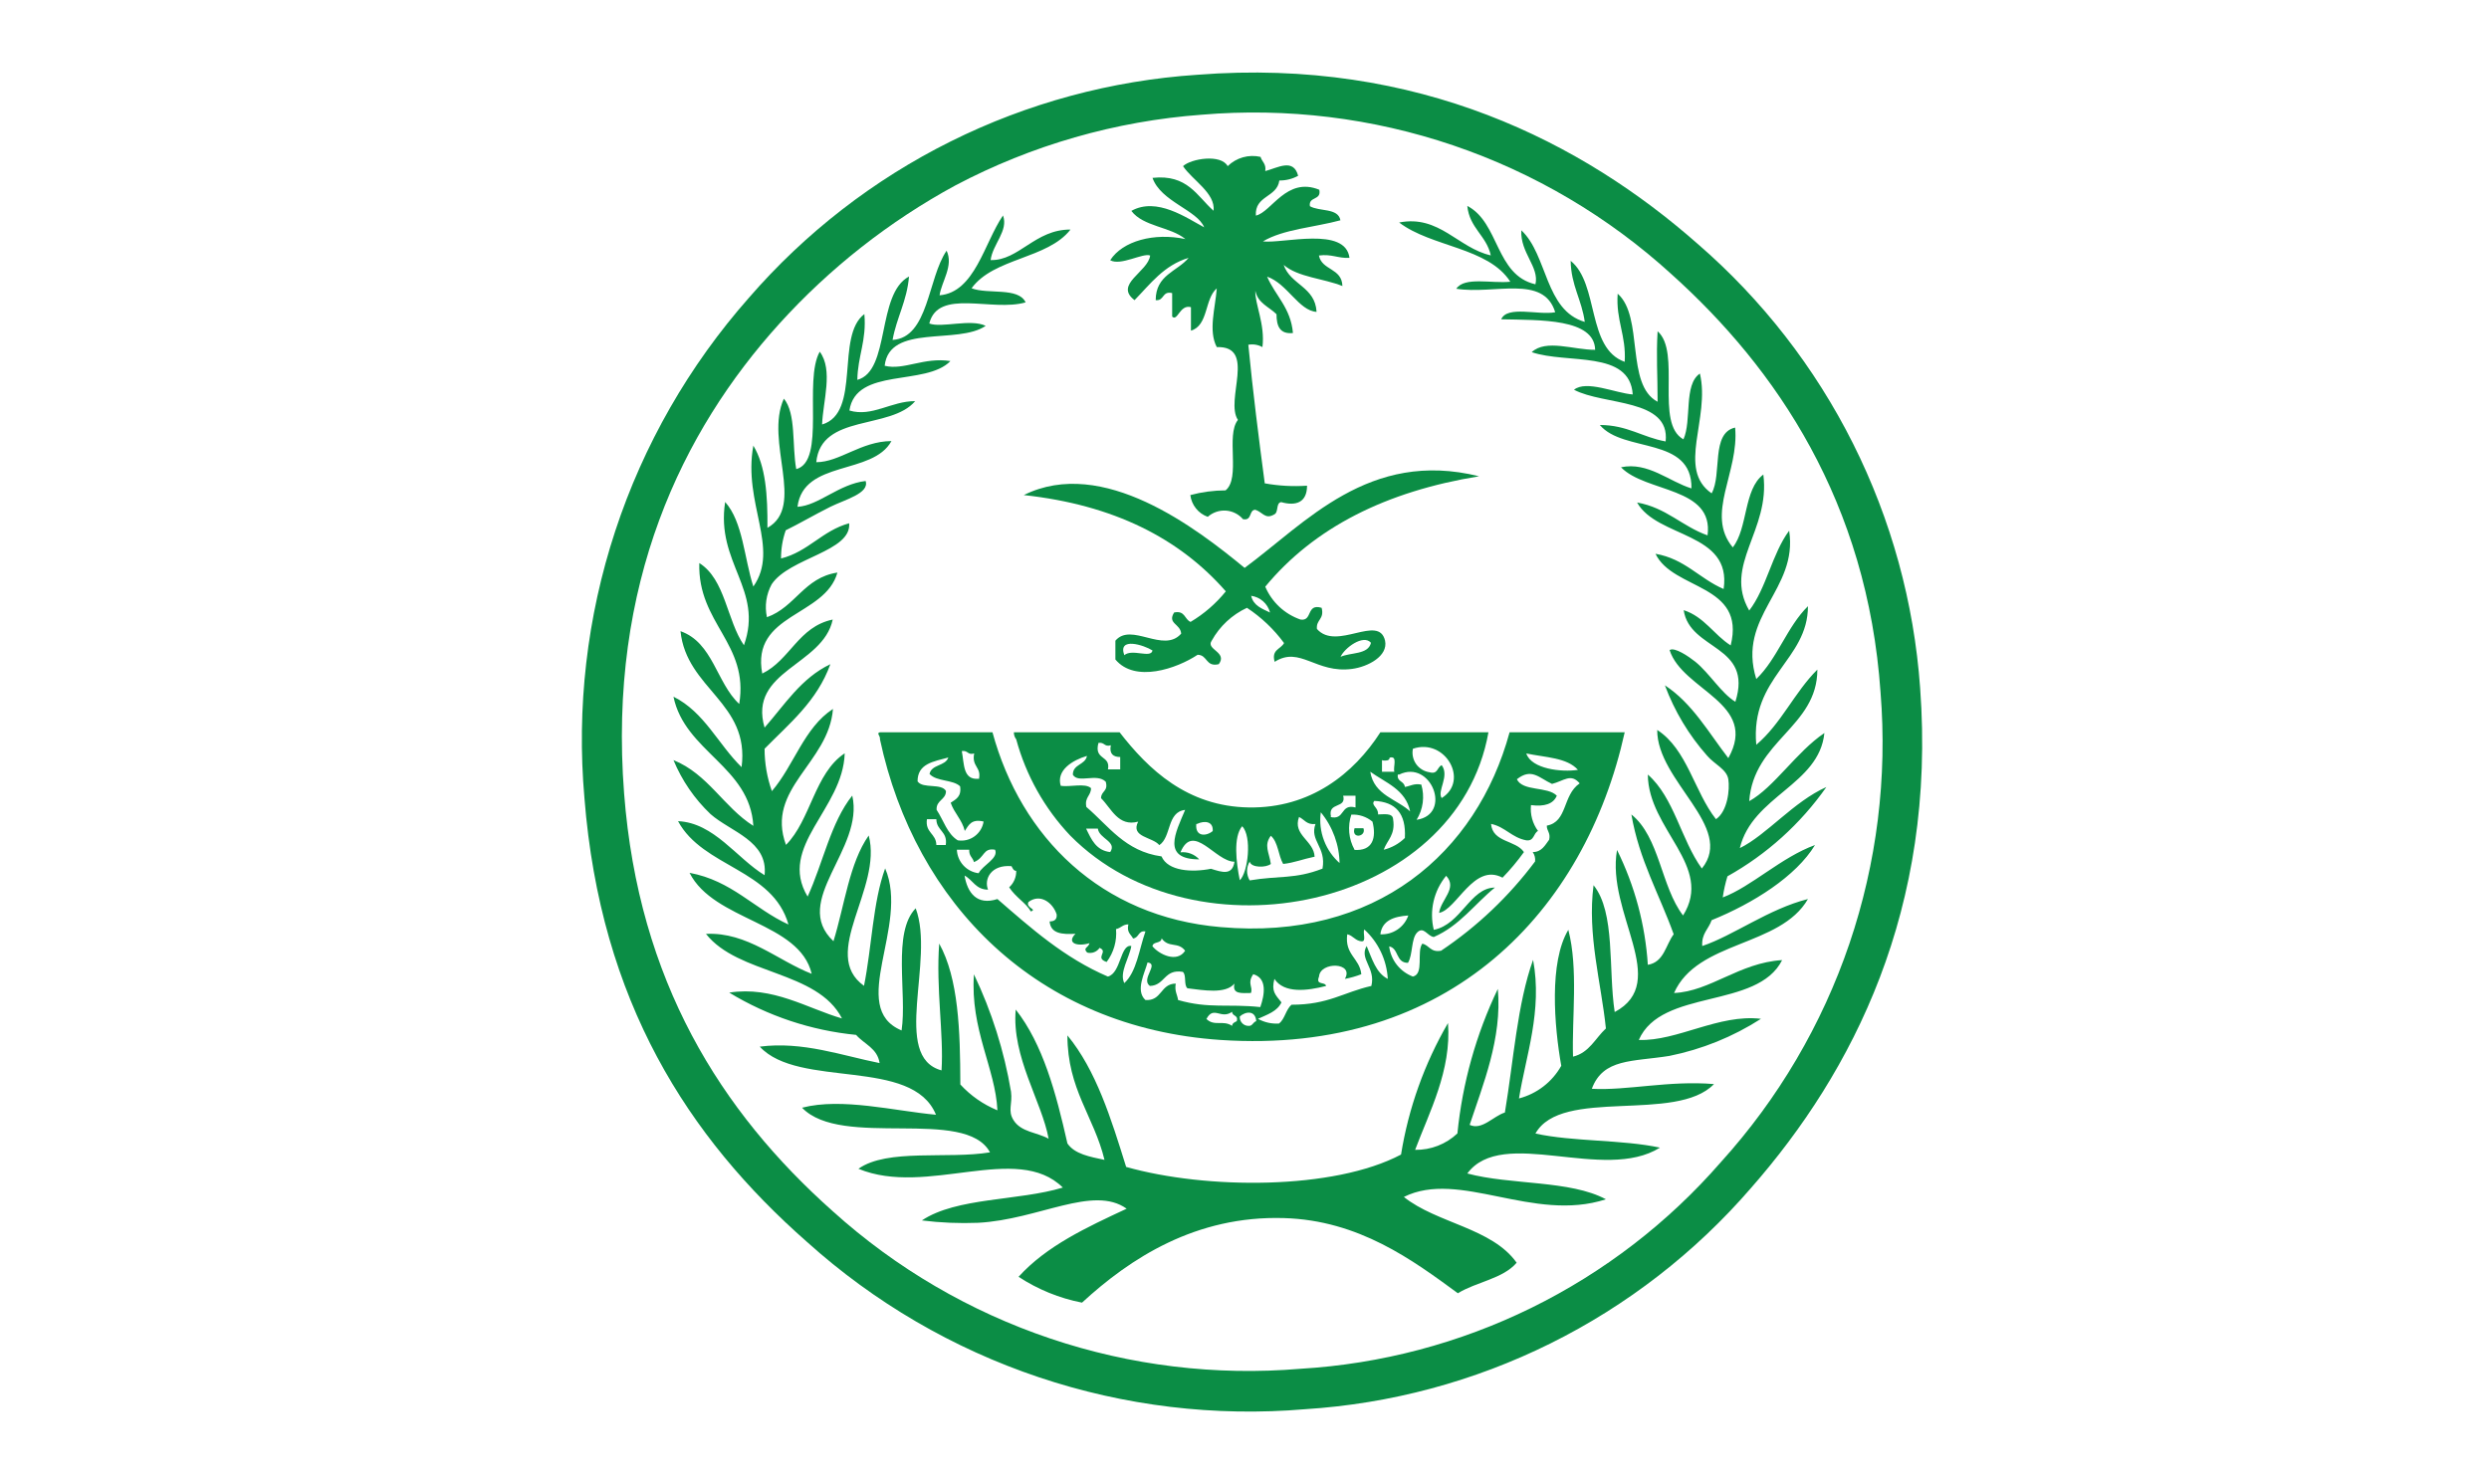<svg width="109" height="65" viewBox="0 0 109 65" fill="none" xmlns="http://www.w3.org/2000/svg">
<g clip-path="url(#clip0_2_520)">
<g clip-path="url(#clip1_2_520)">
<path d="M52.425 3.276C62.118 2.518 69.326 6.26 74.34 10.678C77.163 13.12 79.477 16.094 81.149 19.43C82.822 22.767 83.82 26.401 84.087 30.124C84.807 39.822 81.136 46.964 76.684 52.038C74.237 54.87 71.25 57.187 67.897 58.851C64.544 60.515 60.894 61.494 57.158 61.731C53.214 62.067 49.242 61.59 45.49 60.33C41.737 59.07 38.283 57.053 35.341 54.404C30.126 49.818 26.298 43.861 25.594 34.959C25.246 31.009 25.704 27.029 26.943 23.262C28.181 19.494 30.172 16.018 32.796 13.045C35.26 10.2 38.263 7.872 41.633 6.195C45.002 4.518 48.67 3.526 52.425 3.276ZM41.839 8.122C38.943 9.694 36.334 11.744 34.123 14.187C29.888 18.871 26.617 25.559 27.332 34.764C27.966 42.963 31.55 48.686 36.478 53.067C39.238 55.556 42.478 57.452 46 58.637C49.522 59.823 53.249 60.273 56.952 59.96C60.469 59.751 63.908 58.843 67.07 57.288C70.231 55.733 73.051 53.564 75.363 50.906C77.872 48.136 79.787 44.881 80.989 41.342C82.191 37.803 82.656 34.055 82.354 30.329C81.78 22.012 77.795 16.142 73.203 12.016C70.44 9.495 67.186 7.573 63.645 6.37C60.104 5.167 56.352 4.709 52.626 5.025C48.855 5.303 45.182 6.357 41.839 8.122Z" fill="#0B8D45"/>
<path d="M55.203 6.872C55.263 7.088 55.458 7.169 55.409 7.494C55.951 7.354 56.644 6.915 56.849 7.7C56.597 7.839 56.314 7.91 56.026 7.906C55.923 8.659 54.943 8.556 54.998 9.444C55.685 9.292 56.34 7.727 57.775 8.312C57.878 8.799 57.294 8.588 57.364 9.032C57.775 9.276 58.604 9.097 58.701 9.65C57.564 9.958 56.205 10.039 55.306 10.575C56.194 10.678 58.923 9.904 59.097 11.296C58.593 11.323 58.317 11.117 57.759 11.193C57.889 11.853 58.766 11.734 58.788 12.53C57.959 12.195 56.839 12.146 56.216 11.604C56.508 12.476 57.597 12.557 57.656 13.662C56.877 13.613 56.373 12.422 55.49 12.119C55.853 12.958 56.525 13.483 56.622 14.588C56.048 14.648 55.902 14.285 55.902 13.765C55.577 13.44 55.079 13.283 54.976 12.736C54.938 13.278 55.414 14.214 55.285 15.205C55.097 15.1 54.879 15.064 54.667 15.102C54.868 17.166 55.122 19.174 55.387 21.173C55.998 21.284 56.62 21.318 57.239 21.276C57.239 22.007 56.757 22.18 56.108 21.996C55.864 22.028 56.005 22.445 55.799 22.537C55.409 22.765 55.301 22.44 54.976 22.331C54.684 22.331 54.846 22.824 54.434 22.743C54.341 22.634 54.226 22.544 54.097 22.48C53.968 22.415 53.828 22.377 53.684 22.367C53.541 22.358 53.396 22.377 53.26 22.424C53.124 22.471 52.998 22.544 52.891 22.64C52.688 22.568 52.508 22.441 52.374 22.272C52.239 22.104 52.154 21.901 52.128 21.687C52.631 21.552 53.15 21.483 53.671 21.481C54.342 20.94 53.671 19.072 54.212 18.395C53.633 17.528 55.041 15.146 53.286 15.205C52.907 14.485 53.221 13.5 53.286 12.633C52.745 13.094 52.924 14.258 52.155 14.485V13.456C51.667 13.321 51.57 14.101 51.332 13.868V12.839C50.882 12.731 50.996 13.191 50.611 13.148C50.611 12.038 51.554 11.897 52.052 11.296C50.969 11.621 50.379 12.438 49.685 13.148C48.77 12.454 50.281 11.913 50.368 11.193C50.048 11.068 49.079 11.659 48.619 11.399C49.16 10.554 50.546 10.18 51.911 10.473C51.261 9.931 50.065 9.931 49.545 9.238C50.66 8.615 51.971 9.552 52.734 9.958C52.431 9.2 50.839 8.837 50.471 7.792C52.008 7.624 52.42 8.594 53.146 9.233C53.232 8.458 52.22 7.895 51.808 7.278C52.16 6.947 53.471 6.736 53.763 7.278C53.95 7.095 54.18 6.962 54.431 6.891C54.683 6.82 54.948 6.814 55.203 6.872Z" fill="#0B8D45"/>
<path d="M64.772 20.864C60.699 21.525 57.548 23.111 55.409 25.7C55.551 26.034 55.762 26.335 56.028 26.584C56.294 26.832 56.609 27.021 56.952 27.14C57.494 27.227 57.191 26.42 57.878 26.626C58.008 27.135 57.629 27.135 57.672 27.552C58.533 28.532 60.38 26.88 60.656 28.066C60.797 28.743 59.903 29.209 59.216 29.301C57.624 29.517 56.936 28.283 55.821 28.992C55.669 28.45 56.081 28.45 56.232 28.169C55.786 27.563 55.236 27.04 54.608 26.626C53.953 26.93 53.413 27.434 53.064 28.066C52.788 28.456 53.774 28.559 53.373 29.095C52.794 29.23 52.891 28.689 52.447 28.683C51.532 29.29 49.707 29.923 48.846 28.889V28.066C49.544 27.243 50.952 28.64 51.727 27.757C51.694 27.319 51.109 27.324 51.418 26.831C51.9 26.728 51.873 27.135 52.138 27.243C52.728 26.892 53.25 26.439 53.682 25.905C51.651 23.582 48.77 22.115 44.834 21.687C48.294 19.971 52.414 23.154 54.505 24.877C57.158 22.927 59.952 19.667 64.772 20.864ZM55.615 26.82C55.563 26.633 55.458 26.465 55.312 26.337C55.165 26.209 54.984 26.126 54.792 26.1C54.889 26.534 55.268 26.663 55.615 26.831V26.82ZM58.701 28.775C59.145 28.57 59.914 28.689 60.039 28.158C59.709 27.768 58.869 28.385 58.701 28.786V28.775ZM49.236 28.7C49.583 28.402 50.406 28.857 50.471 28.494C50.097 28.256 48.938 27.887 49.236 28.7Z" fill="#0B8D45"/>
<path d="M44.401 32.078H49.03C50.292 33.703 51.987 35.328 54.689 35.371C57.391 35.414 59.286 33.887 60.451 32.078H65.183C63.813 39.795 52.388 42.183 46.87 36.605C45.744 35.417 44.931 33.967 44.503 32.387C44.434 32.3 44.398 32.19 44.401 32.078ZM48.516 33.703H49.057V33.161C48.76 33.161 48.57 33.032 48.646 32.647C48.353 32.734 48.381 32.501 48.104 32.544C47.893 33.319 48.662 33.064 48.516 33.725V33.703ZM61.875 32.799C61.851 32.914 61.852 33.032 61.876 33.148C61.9 33.263 61.947 33.371 62.014 33.468C62.081 33.564 62.168 33.645 62.268 33.707C62.367 33.769 62.479 33.81 62.595 33.828C62.979 33.936 62.925 33.611 63.136 33.519C63.494 34.001 62.92 34.656 63.136 34.959C64.355 34.207 63.299 32.317 61.875 32.799ZM46.442 34.423C46.859 34.488 47.525 34.288 47.779 34.526C47.779 34.862 47.487 34.921 47.574 35.349C48.554 36.183 49.269 37.293 50.866 37.515C51.148 38.165 52.198 38.224 53.032 38.057C53.525 38.214 53.969 38.36 54.061 37.748C53.222 37.748 52.258 35.993 51.695 37.337C51.846 37.32 52 37.339 52.143 37.393C52.286 37.446 52.414 37.533 52.518 37.645C50.855 37.645 51.483 36.465 51.9 35.479C51.093 35.566 51.305 36.665 50.769 37.022C50.482 36.66 49.491 36.681 49.843 35.993C48.971 36.226 48.673 35.419 48.218 34.965C48.218 34.645 48.543 34.672 48.424 34.245C48.029 33.849 47.216 34.337 46.983 33.936C46.983 33.465 47.525 33.519 47.601 33.113C46.978 33.297 46.231 33.741 46.458 34.445L46.442 34.423ZM60.521 33.291V33.806H61.062C60.998 33.595 61.225 33.091 60.857 33.189C60.846 33.329 60.7 33.324 60.553 33.313L60.521 33.291ZM61.756 35.555C61.561 34.58 60.673 34.288 60.007 33.806C60.175 34.856 61.198 35.003 61.788 35.577L61.756 35.555ZM61.214 33.93C61.165 34.255 61.49 34.201 61.523 34.472C61.761 34.439 61.907 34.309 62.243 34.369C62.319 34.626 62.34 34.897 62.305 35.163C62.269 35.429 62.178 35.684 62.037 35.912C63.618 35.679 62.671 33.248 61.274 33.93H61.214ZM58.23 35.782C58.924 35.967 58.669 35.192 59.362 35.371V34.856H58.821C58.978 35.441 58.128 35.111 58.29 35.782H58.23ZM60.288 35.679C60.581 35.679 60.992 35.593 61.008 35.885C61.117 36.578 60.748 36.795 60.597 37.223C60.946 37.137 61.266 36.959 61.523 36.708C61.582 35.625 61.111 35.127 60.185 35.084C60.017 35.279 60.375 35.365 60.348 35.679H60.288ZM58.664 37.846C58.657 37.019 58.366 36.22 57.841 35.582C57.783 36 57.832 36.426 57.983 36.821C58.133 37.216 58.38 37.566 58.702 37.84L58.664 37.846ZM59.281 37.228C60.126 37.304 60.283 36.687 60.104 35.993C59.846 35.777 59.515 35.667 59.178 35.685C59.094 35.937 59.063 36.204 59.087 36.469C59.111 36.733 59.19 36.99 59.319 37.223L59.281 37.228ZM57.532 37.537C57.072 37.629 56.687 37.791 56.194 37.846C55.978 37.477 55.978 36.892 55.653 36.611C55.339 37.033 55.577 37.326 55.653 37.846C55.453 38.013 54.792 38.024 54.727 37.743C54.653 37.867 54.613 38.009 54.613 38.154C54.613 38.299 54.653 38.441 54.727 38.566C56.021 38.349 56.703 38.522 57.916 38.051C58.09 37.098 57.342 36.833 57.608 36.096C57.218 36.14 57.126 35.896 56.888 35.788C56.595 36.584 57.543 36.822 57.57 37.531L57.532 37.537ZM52.388 36.096C52.334 36.67 52.832 36.638 53.108 36.405C53.14 35.972 52.745 35.939 52.426 36.091L52.388 36.096ZM54.294 38.56C54.657 38.219 54.835 36.633 54.397 36.194C54.001 36.665 54.137 37.786 54.294 38.56ZM48.619 37.326C48.928 36.86 48.137 36.746 48.077 36.297H47.563C47.796 36.779 48.002 37.255 48.619 37.326Z" fill="#0B8D45"/>
<path d="M59.319 36.281H59.708C59.849 36.654 59.167 36.773 59.319 36.281Z" fill="#0B8D45"/>
<path d="M79.484 37.017C78.656 38.387 76.776 39.573 74.957 40.309C74.827 40.699 74.508 40.889 74.546 41.441C75.905 40.986 77.453 39.816 79.175 39.383C77.957 41.495 74.329 41.192 73.311 43.499C74.892 43.434 76.165 42.172 78.044 42.058C76.961 44.224 72.753 43.288 71.768 45.556C73.452 45.616 75.271 44.408 77.118 44.63C75.893 45.417 74.532 45.968 73.105 46.255C71.481 46.515 70.208 46.358 69.71 47.695C71.242 47.782 73.1 47.322 75.06 47.489C73.397 49.212 68.378 47.614 67.241 49.656C68.898 50.018 71.031 49.915 72.694 50.273C70.23 51.816 65.8 49.32 64.257 51.405C66.147 51.914 68.768 51.692 70.327 52.536C67.143 53.571 63.905 51.221 61.479 52.433C62.925 53.592 65.335 53.787 66.418 55.314C65.822 56.018 64.647 56.154 63.845 56.652C61.858 55.195 59.513 53.457 56.232 53.359C52.366 53.24 49.49 55.125 47.384 57.063C46.393 56.87 45.45 56.485 44.606 55.931C45.83 54.578 47.584 53.766 49.339 52.948C47.871 51.897 45.489 53.424 42.841 53.565C42.016 53.598 41.19 53.564 40.371 53.462C41.893 52.444 44.6 52.612 46.544 52.022C44.53 50.029 40.588 52.444 37.593 51.199C38.861 50.3 41.509 50.787 43.355 50.479C42.272 48.475 36.857 50.338 35.124 48.524C36.868 48.069 39.191 48.67 40.989 48.832C39.955 46.298 34.983 47.706 33.272 45.849C35.151 45.605 36.884 46.244 38.52 46.569C38.422 45.914 37.843 45.74 37.491 45.334C35.523 45.141 33.625 44.508 31.935 43.482C33.846 43.185 35.357 44.175 36.873 44.614C35.79 42.502 32.33 42.708 30.917 40.91C32.725 40.818 34.063 42.085 35.547 42.659C35.005 40.38 31.269 40.353 30.197 38.235C32.049 38.576 33.018 39.806 34.529 40.499C33.841 38.067 30.787 38.002 29.693 35.972C31.274 36.042 32.26 37.596 33.483 38.338C33.646 36.838 31.994 36.438 31.117 35.663C30.416 34.997 29.863 34.191 29.493 33.297C31.009 33.909 31.691 35.355 32.991 36.178C32.839 33.578 29.991 32.929 29.493 30.519C30.846 31.19 31.453 32.609 32.476 33.605C32.845 30.773 30.061 30.189 29.801 27.649C31.226 28.147 31.377 29.918 32.373 30.838C32.807 28.18 30.549 27.319 30.624 24.665C31.767 25.38 31.826 27.172 32.579 28.266C33.451 25.813 31.339 24.671 31.756 21.99C32.536 22.862 32.59 24.449 32.991 25.694C34.166 24.015 32.525 22.05 32.991 19.521C33.532 20.415 33.619 21.687 33.608 23.122C35.292 22.185 33.473 19.331 34.328 17.463C34.87 18.113 34.68 19.516 34.87 20.55C36.175 20.209 35.178 16.678 35.899 15.406C36.5 16.212 36.039 17.572 36.002 18.595C37.729 18.091 36.575 14.713 37.853 13.759C37.956 14.924 37.561 15.595 37.545 16.64C39.001 16.25 38.373 12.877 39.808 12.113C39.716 13.196 39.267 13.9 39.088 14.891C40.669 14.794 40.626 12.184 41.454 10.982C41.769 11.642 41.232 12.335 41.146 12.936C42.694 12.806 43.101 10.64 43.924 9.438C44.173 10.104 43.469 10.7 43.382 11.393C44.617 11.426 45.326 10.045 46.88 10.056C45.873 11.35 43.517 11.29 42.548 12.628C43.268 12.904 44.595 12.568 44.915 13.245C43.447 13.673 41.081 12.617 40.696 14.171C41.238 14.377 42.51 13.954 43.166 14.274C41.947 15.113 38.947 14.171 38.742 16.023C39.581 16.234 40.464 15.633 41.622 15.817C40.539 16.933 37.485 16.072 37.198 17.983C38.195 18.281 39.034 17.566 40.079 17.572C38.996 18.844 35.953 18.113 35.747 20.247C36.77 20.247 37.702 19.331 39.039 19.321C38.216 20.831 35.189 20.133 34.924 22.201C35.844 22.153 36.733 21.205 37.908 21.07C38.086 21.611 37.009 21.882 36.364 22.201C35.72 22.521 34.946 22.97 34.41 23.23C34.271 23.627 34.201 24.045 34.204 24.465C35.406 24.162 36.002 23.247 37.187 22.922C37.296 24.167 34.566 24.427 33.792 25.597C33.553 26.037 33.48 26.548 33.586 27.037C34.826 26.599 35.211 25.299 36.673 25.082C36.132 27.021 32.883 26.869 33.381 29.506C34.604 28.911 34.962 27.454 36.467 27.14C36.039 29.165 32.752 29.366 33.483 31.873C34.366 30.871 35.081 29.707 36.364 29.095C35.779 30.719 34.572 31.689 33.483 32.799C33.483 33.431 33.591 34.06 33.803 34.656C34.772 33.53 35.211 31.878 36.478 31.055C36.294 33.438 33.511 34.537 34.42 37.011C35.503 35.928 35.671 33.871 36.992 32.999C36.922 35.447 34.041 37.071 35.368 39.275C36.039 37.818 36.381 36.026 37.323 34.851C37.864 37.201 34.615 39.47 36.5 41.23C36.987 39.659 37.193 37.807 38.043 36.6C38.66 38.918 35.877 41.782 37.837 43.185C38.178 41.501 38.222 39.524 38.763 38.04C39.846 40.547 37.095 44.143 39.483 45.139C39.727 43.515 39.066 40.851 40.101 39.789C40.956 42.069 39.018 46.287 41.232 46.889C41.335 45.313 40.983 43.298 41.13 41.333C41.974 42.86 42.05 45.123 42.056 47.506C42.507 47.998 43.062 48.384 43.68 48.638C43.593 46.796 42.483 45.102 42.651 42.681C43.43 44.312 43.976 46.043 44.276 47.825C44.346 48.367 44.124 48.643 44.379 49.06C44.709 49.601 45.424 49.601 45.922 49.883C45.629 48.258 44.297 46.298 44.481 44.224C45.673 45.74 46.247 47.879 46.745 50.089C47.064 50.56 47.736 50.673 48.369 50.809C47.909 48.903 46.745 47.722 46.745 45.356C48.001 46.878 48.656 48.995 49.317 51.118C52.821 52.108 58.403 52.136 61.355 50.576C61.682 48.546 62.379 46.593 63.412 44.815C63.569 46.889 62.589 48.724 61.972 50.37C62.659 50.381 63.324 50.123 63.824 49.65C64.042 47.453 64.641 45.311 65.594 43.32C65.789 45.486 64.934 47.533 64.36 49.276C64.901 49.526 65.394 48.892 65.903 48.735C66.282 46.471 66.445 43.97 67.138 42.047C67.555 44.284 66.818 46.255 66.52 48.118C66.909 48.016 67.274 47.837 67.592 47.591C67.91 47.346 68.175 47.038 68.372 46.688C68.064 44.95 67.831 42.145 68.681 40.732C69.125 42.437 68.833 44.593 68.887 46.287C69.602 46.114 69.862 45.481 70.327 45.053C70.121 43.055 69.504 40.948 69.786 38.777C70.75 39.974 70.425 42.454 70.712 44.333C73.181 43.017 70.327 40.001 70.814 37.233C71.592 38.805 72.051 40.514 72.163 42.264C72.872 42.15 72.943 41.398 73.295 40.926C72.672 39.183 71.784 37.678 71.443 35.679C72.683 36.67 72.737 38.842 73.706 40.103C75.065 37.938 72.179 36.346 72.163 33.93C73.316 34.938 73.62 36.795 74.529 38.046C75.997 36.237 72.558 34.223 72.574 31.976C73.885 32.82 74.199 34.683 75.147 35.885C75.656 35.544 75.758 34.575 75.688 34.136C75.618 33.697 75.082 33.481 74.762 33.107C73.96 32.202 73.332 31.155 72.91 30.021C74.112 30.806 74.822 32.089 75.688 33.21C77.036 30.8 73.684 30.254 73.116 28.477C73.332 28.331 73.955 28.759 74.248 28.992C74.87 29.501 75.39 30.378 75.997 30.741C76.787 28.234 73.999 28.51 73.733 26.728C74.638 27.021 75.06 27.811 75.791 28.272C76.468 25.564 73.262 25.862 72.499 24.259C73.787 24.481 74.415 25.342 75.482 25.802C75.856 23.301 72.564 23.577 71.692 22.012C72.975 22.239 73.663 23.057 74.778 23.452C75.06 21.319 72.071 21.59 70.988 20.469C72.168 20.22 73.1 21.097 74.074 21.395C74.107 19.099 71.091 19.851 70.062 18.617C71.264 18.617 71.93 19.158 72.943 19.337C73.148 17.447 70.235 17.767 68.93 17.073C69.472 16.635 70.755 17.225 71.502 17.279C71.372 15.319 68.638 15.958 67.078 15.427C67.701 14.842 68.919 15.33 69.856 15.324C69.824 13.949 67.452 14.025 65.741 13.987C66.011 13.37 67.365 13.819 68.107 13.678C67.598 12.01 65.438 12.915 63.775 12.649C64.132 12.108 65.329 12.427 66.141 12.341C65.167 10.83 62.692 10.83 61.273 9.747C63.028 9.4 63.856 10.868 65.286 11.187C65.096 10.316 64.354 9.996 64.257 9.021C65.665 9.747 65.486 12.054 67.241 12.454C67.419 11.691 66.569 11.074 66.623 10.088C67.782 11.171 67.647 13.592 69.401 14.101C69.271 13.131 68.8 12.503 68.784 11.426C70.035 12.438 69.477 15.259 71.15 15.85C71.221 14.68 70.76 14.046 70.842 12.866C71.995 13.873 71.172 16.857 72.591 17.599C72.591 16.359 72.526 15.628 72.591 14.512C73.636 15.422 72.461 18.552 73.722 19.245C74.096 18.422 73.722 16.846 74.443 16.364C74.908 18.33 73.414 20.544 74.957 21.611C75.423 20.777 74.914 18.969 75.986 18.73C76.17 20.696 74.665 22.521 75.883 23.978C76.549 23.138 76.354 21.433 77.221 20.788C77.54 23.241 75.45 24.752 76.603 26.745C77.361 25.759 77.605 24.248 78.352 23.247C78.753 25.846 76.051 26.972 76.912 29.745C77.838 28.857 78.255 27.459 79.175 26.555C79.175 28.922 76.641 29.652 76.912 32.625C77.995 31.716 78.585 30.324 79.587 29.333C79.587 31.851 76.793 32.441 76.603 35.095C77.686 34.499 78.677 32.929 79.895 32.111C79.663 34.385 76.744 34.862 76.192 37.152C77.367 36.578 78.542 35.116 79.982 34.477C78.851 36.09 77.37 37.426 75.65 38.387C75.557 38.69 75.488 38.999 75.444 39.313C76.706 38.836 78 37.558 79.484 37.017Z" fill="#0B8D45"/>
<path d="M38.536 32.078H43.463C44.709 36.665 48.207 40.163 53.454 40.612C60.25 41.214 64.674 37.364 66.109 32.078H71.15C69.418 39.898 63.499 46.228 53.454 45.556C45.418 45.015 40.079 39.6 38.536 32.387C38.557 32.214 38.362 32.122 38.536 32.078ZM42.868 34.136C42.992 33.595 42.543 33.595 42.662 33.005C42.37 33.091 42.397 32.858 42.12 32.902C42.229 33.465 42.164 34.179 42.857 34.114L42.868 34.136ZM69.103 33.725C68.621 33.183 67.674 33.183 66.84 33.005C67.067 33.692 68.4 33.833 69.093 33.725H69.103ZM40.193 34.239C40.42 34.559 41.233 34.299 41.427 34.651C41.427 35.041 40.994 35.041 41.016 35.474C41.319 35.929 41.476 36.524 41.942 36.811C42.07 36.832 42.202 36.827 42.328 36.797C42.455 36.767 42.574 36.712 42.679 36.635C42.784 36.559 42.873 36.462 42.941 36.351C43.009 36.24 43.054 36.117 43.074 35.988C42.532 35.858 42.418 36.156 42.251 36.4C42.131 35.907 41.79 35.625 41.633 35.165C41.861 35.013 42.115 34.894 42.045 34.445C41.731 34.142 41.011 34.245 40.707 33.903C40.794 33.476 41.4 33.568 41.53 33.183C40.886 33.362 40.176 33.443 40.182 34.239H40.193ZM67.972 34.342C67.387 34.071 67.073 33.627 66.428 34.136C66.688 34.678 67.771 34.439 68.177 34.856C68.026 35.219 67.636 35.344 67.046 35.268C67.004 35.67 67.114 36.074 67.354 36.4C67.149 36.502 67.192 36.855 66.84 36.811C66.201 36.692 65.919 36.221 65.297 36.091C65.367 36.914 66.38 36.795 66.737 37.326C66.453 37.722 66.14 38.096 65.8 38.447C64.544 37.781 63.797 39.844 63.022 39.99C63.098 39.41 63.84 38.907 63.331 38.365C63.063 38.69 62.874 39.074 62.78 39.484C62.686 39.895 62.689 40.322 62.79 40.732C63.992 40.493 64.376 38.891 65.465 38.88C64.576 39.605 63.916 40.558 62.79 41.046C62.508 41.008 62.351 40.569 62.069 40.84C61.788 41.111 61.88 41.82 61.658 42.178C61.116 42.178 61.263 41.538 60.835 41.457C60.871 41.751 60.987 42.03 61.17 42.263C61.354 42.496 61.597 42.674 61.874 42.779C62.378 42.665 62.026 41.696 62.286 41.338C62.595 41.403 62.643 41.733 63.109 41.647C64.692 40.586 66.084 39.264 67.225 37.737C67.243 37.592 67.206 37.445 67.122 37.326C67.517 37.326 67.663 37.022 67.842 36.784C67.912 36.47 67.734 36.41 67.739 36.167C68.659 35.999 68.416 34.835 69.179 34.315C68.789 33.86 68.492 34.207 67.961 34.342H67.972ZM41.005 37.017H41.417C41.509 36.416 41.011 36.394 41.005 35.885H40.593C40.507 36.486 41 36.508 41.005 37.017ZM42.857 38.252C43.041 37.889 43.74 37.602 43.577 37.223C43.036 37.125 43.133 37.58 42.651 37.764C42.608 37.569 42.429 37.504 42.445 37.223H41.904C41.915 37.479 42.017 37.724 42.191 37.912C42.366 38.101 42.602 38.221 42.857 38.252ZM44.194 38.869C44.295 38.778 44.374 38.667 44.427 38.542C44.48 38.418 44.506 38.284 44.503 38.149C44.389 38.149 44.346 38.035 44.297 37.943C43.398 37.867 43.084 38.511 43.269 38.972C42.727 38.972 42.602 38.544 42.24 38.355C42.364 39.107 42.781 39.676 43.68 39.383C45.148 40.656 46.599 41.956 48.516 42.779C49.095 42.632 49.057 41.344 49.544 41.441C49.463 41.945 49.003 42.611 49.236 43.066C49.777 42.573 49.886 41.587 50.162 40.802C49.837 40.753 49.891 41.078 49.62 41.111C49.528 40.927 49.333 40.851 49.414 40.493C49.16 40.493 49.095 40.656 48.873 40.699C48.92 41.214 48.773 41.727 48.462 42.14C47.92 41.956 48.559 41.69 48.153 41.522C48.095 41.608 48.012 41.674 47.915 41.711C47.818 41.748 47.712 41.754 47.611 41.728C47.406 41.517 47.655 41.528 47.714 41.316C47.173 41.479 46.691 41.316 47.097 40.905C46.517 40.937 46.014 40.905 45.965 40.363C46.193 40.363 46.295 40.261 46.274 40.055C46.111 39.546 45.554 39.123 45.039 39.513C44.904 39.773 45.445 39.833 45.142 39.925C44.942 39.562 44.476 39.307 44.194 38.869ZM60.44 40.927C60.707 40.943 60.972 40.871 61.195 40.722C61.418 40.574 61.586 40.356 61.674 40.103C61.041 40.147 60.526 40.32 60.45 40.927H60.44ZM59.616 41.235C59.34 41.203 59.254 40.981 58.999 40.927C58.88 41.831 59.541 41.966 59.616 42.676C59.383 42.767 59.142 42.836 58.896 42.881C59.319 42.145 57.813 42.112 57.764 42.779C57.602 43.179 58.03 42.99 58.073 43.19C57.239 43.407 56.232 43.526 55.81 42.881C55.669 43.423 55.842 43.564 56.118 43.91C55.934 44.311 55.474 44.452 55.09 44.63C55.372 44.787 55.693 44.859 56.015 44.836C56.264 44.641 56.308 44.235 56.557 44.013C58.181 44.013 58.815 43.472 60.055 43.19C60.255 42.4 59.514 42.01 59.849 41.441C60.082 41.983 60.25 42.616 60.775 42.881C60.729 42.053 60.36 41.275 59.746 40.715C59.67 40.873 59.849 41.252 59.627 41.235H59.616ZM50.46 41.441C50.747 41.804 51.543 42.199 51.9 41.647C51.586 41.235 51.185 41.544 50.871 41.105C50.855 41.344 50.503 41.23 50.471 41.441H50.46ZM50.151 43.807C50.893 43.861 50.806 43.093 51.489 43.087C51.429 43.423 51.559 43.564 51.591 43.807C52.956 44.197 53.757 43.964 55.192 44.116C55.382 43.575 55.501 42.849 54.884 42.676C54.602 43.082 54.884 43.217 54.781 43.499C54.396 43.499 53.947 43.575 54.061 43.087C53.665 43.558 52.696 43.374 52.003 43.293C51.83 43.158 51.97 42.708 51.797 42.573C50.974 42.437 51.023 43.168 50.357 43.19C49.94 42.892 50.779 42.221 50.254 42.161C50.135 42.616 49.707 43.396 50.162 43.807H50.151ZM52.826 44.63C53.178 44.982 53.557 44.668 53.958 44.939C53.958 44.825 54.071 44.777 54.163 44.733C54.239 44.452 53.958 44.528 53.958 44.322C53.47 44.674 53.151 44.04 52.837 44.63H52.826ZM54.293 44.528C54.289 44.583 54.297 44.638 54.316 44.69C54.336 44.742 54.366 44.788 54.405 44.828C54.444 44.867 54.491 44.897 54.543 44.916C54.595 44.935 54.65 44.943 54.705 44.939C54.851 44.939 54.878 44.771 55.014 44.733C54.981 44.241 54.537 44.306 54.293 44.528Z" fill="#0B8D45"/>
</g>
</g>
<defs>
<clipPath id="clip0_2_520">
<rect width="108.33" height="64.98" fill="white" transform="translate(0.67)"/>
</clipPath>
<clipPath id="clip1_2_520">
<rect width="108.33" height="64.98" fill="white" transform="translate(0.67)"/>
</clipPath>
</defs>
</svg>
